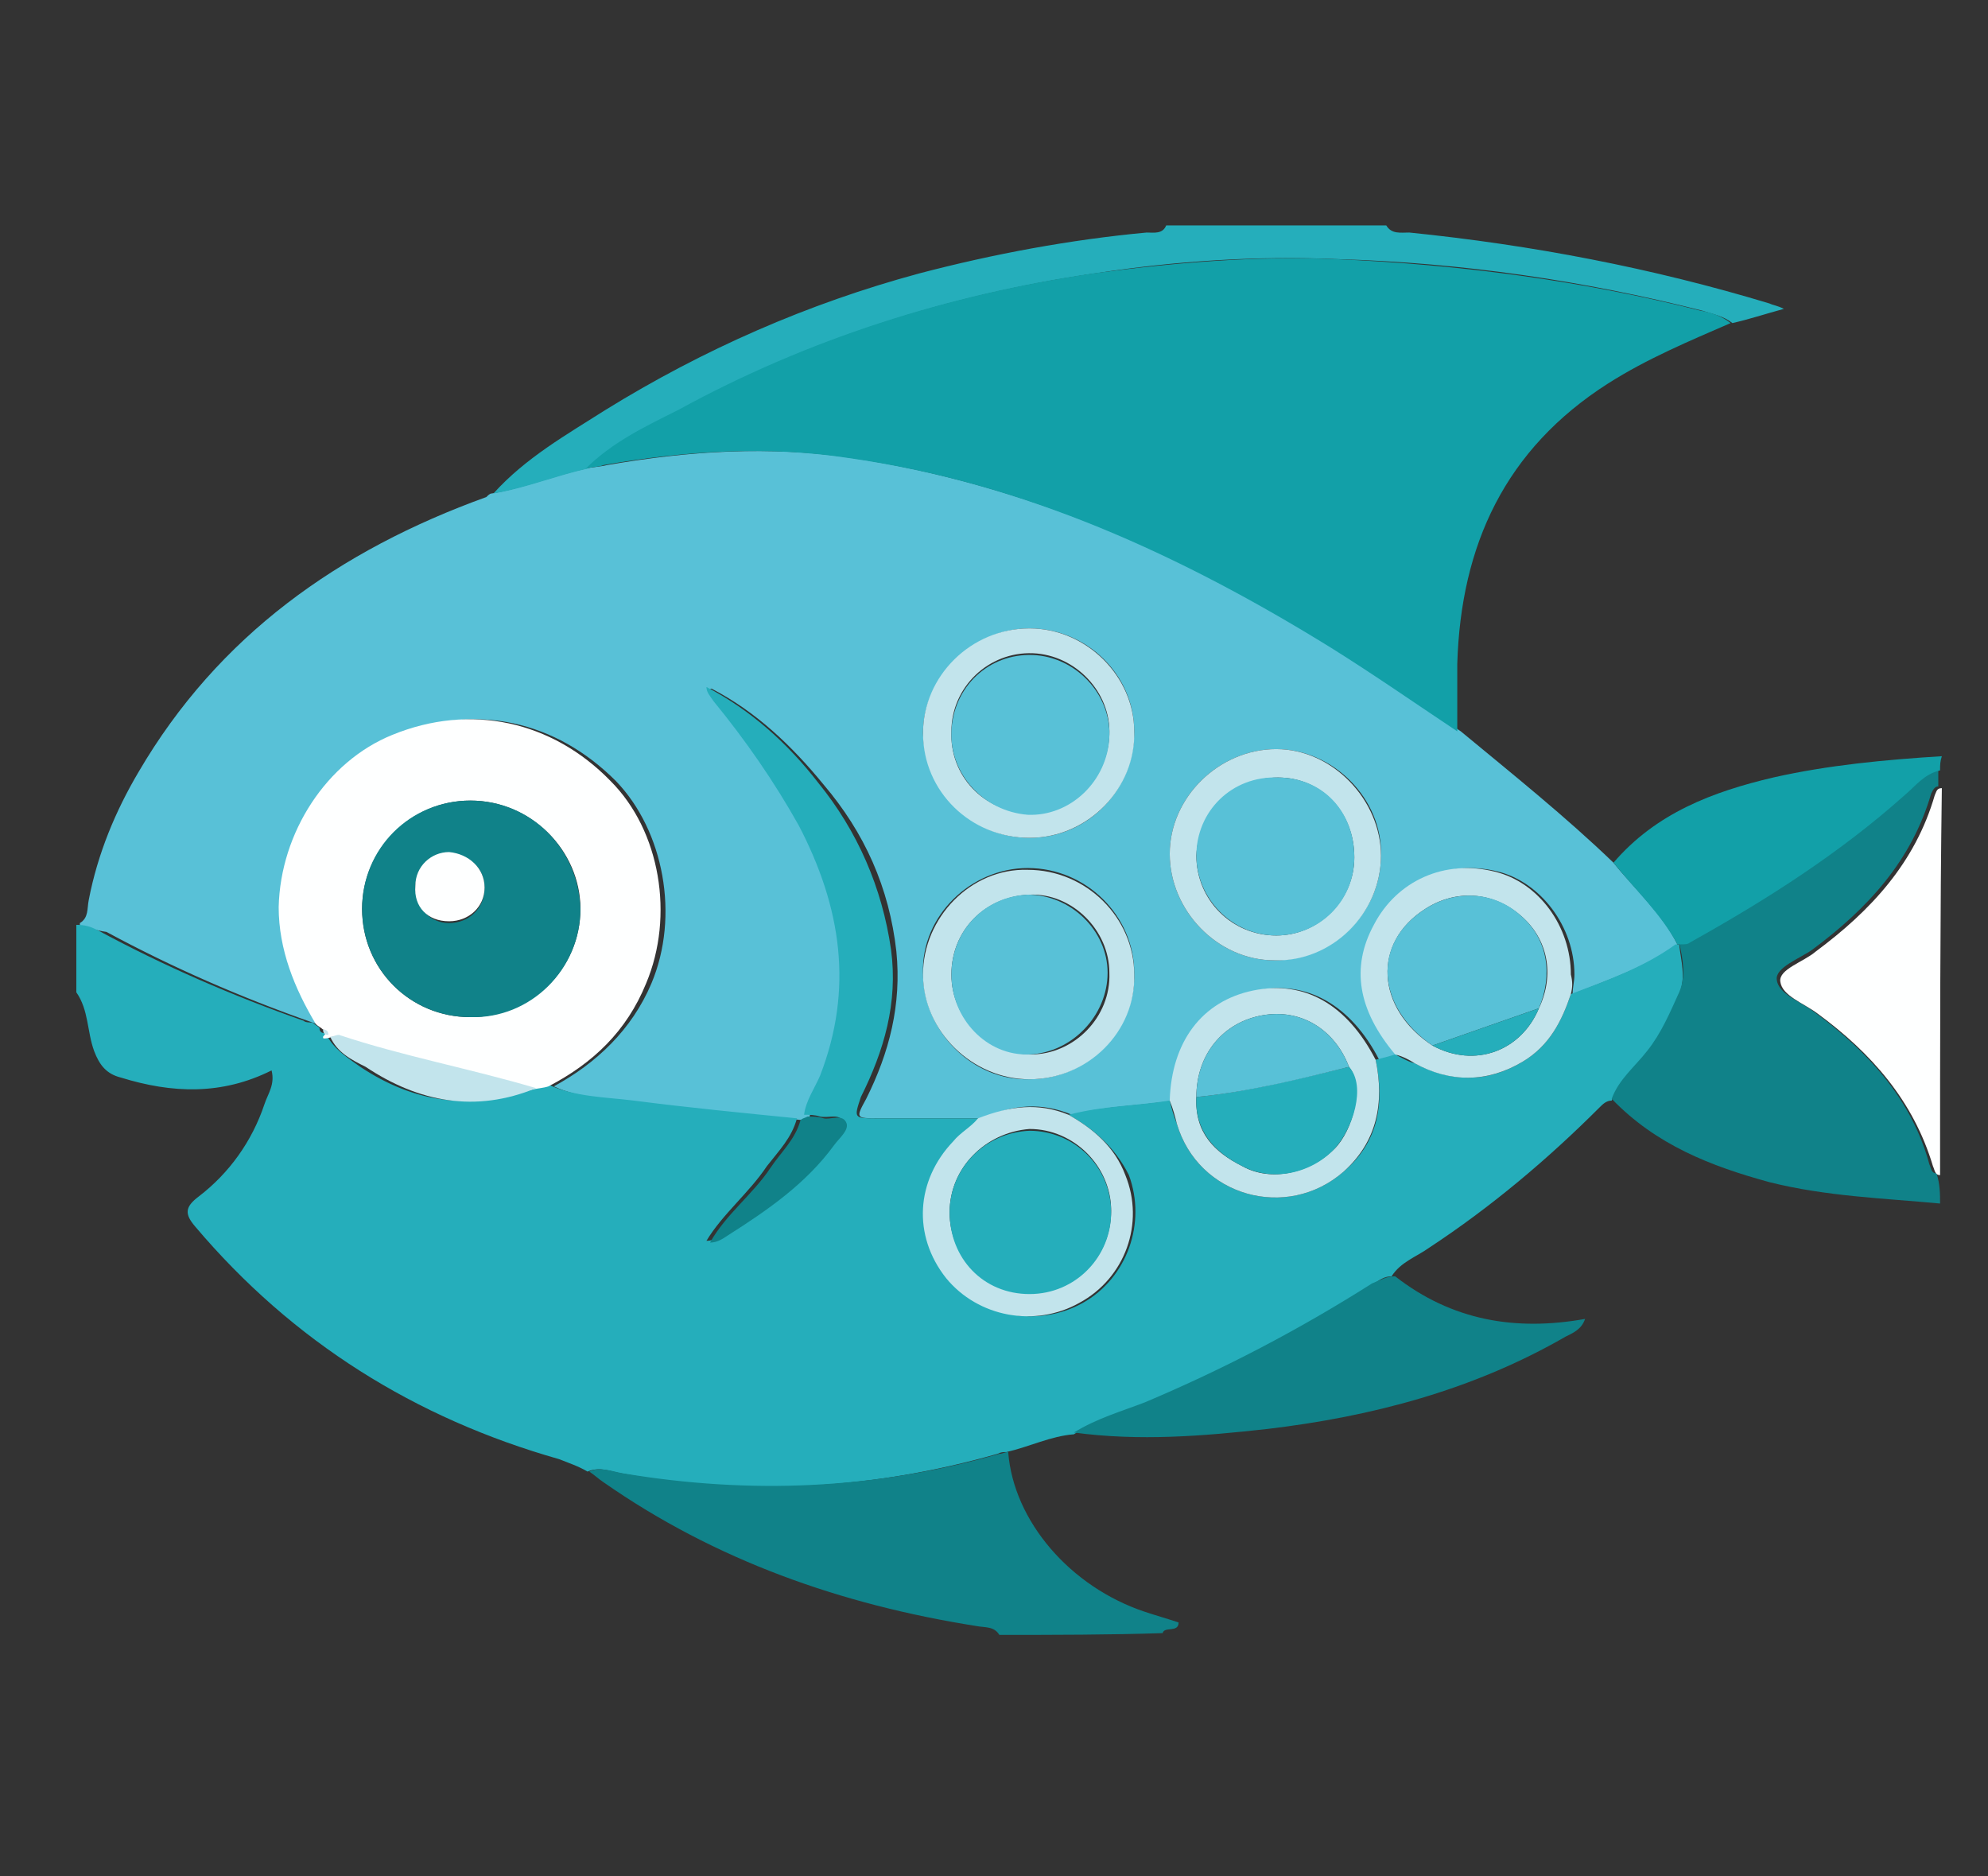 <?xml version="1.0" encoding="utf-8"?>
<!-- Generator: Adobe Illustrator 23.1.0, SVG Export Plug-In . SVG Version: 6.00 Build 0)  -->
<svg version="1.1" id="Laag_1" xmlns="http://www.w3.org/2000/svg" xmlns:xlink="http://www.w3.org/1999/xlink" x="0px" y="0px"
	 viewBox="0 0 112 105.7" style="enable-background:new 0 0 112 105.7;" xml:space="preserve">
<rect x="0" y="0" width="112" height="105.7" fill="#333333" stroke="none"/>
<style type="text/css">
	.st0{fill:#CEE8E8;}
	.st1{fill:#FDCE10;}
	.st2{fill:#D1D2D4;}
	.st3{fill:#FFFFFF;}
	.st4{fill:#E9EAEB;}
	.st5{fill:#D4A84C;}
	.st6{fill:#A6A8AC;}
	.st7{fill:#E52526;}
	.st8{fill:#58C1D7;}
	.st9{fill:#25AEBB;}
	.st10{fill:#108289;}
	.st11{fill:#12A0A8;}
	.st12{fill:#FEFFFF;}
	.st13{fill:#C2E4EC;}
	.st14{fill:#63A230;}
	.st15{fill:#98C450;}
</style>
<g>
	<path class="st0" d="M990.4,92.7c0.8,0.2,1.6,0.1,2.4,0.1c1.1,0,1.8,0.5,2,1.5c0.2,1-0.2,1.8-1.2,2.2c-1.5,0.5-0.9,1.8-0.9,2.8
		c0.1,2,0.2,2,2.2,1.6c5.8-1.1,10.9,0.7,15.5,4.3c3.1,2.5,5.5,5.5,7.1,9.1c2.2,4.7,3.1,9.5,2.5,14.7c-0.4,3.6-1.6,7-3.4,10.1
		c-0.5,0.8-1.1,1.5-1.7,2.1c-0.6,0.6-0.8,1.3-0.6,2.1c0.7,3,1,6,0.9,9c-0.2,3.8-0.9,7.6-2.4,11.1c-2,4.7-4.9,8.7-8.8,12
		c-1.5,1.3-3,2-5.1,1.9c-8.5-0.1-17,0-25.5,0c-0.9,0-1.7-0.2-2.6,0c-2.7,0.5-4.5-0.9-6.3-2.6c-3.5-3.2-6.2-6.9-8-11.3
		c-1.3-3.4-2.1-6.9-2.4-10.5c-0.2-3.4,0.2-6.6,0.9-9.8c0.7-3,2-5.9,3.7-8.6c1.2-2,2.6-3.9,4.2-5.5c3.4-3.4,7.3-6.2,11.9-7.6
		c1.2-0.4,1.8-0.9,1.8-2.4c-0.1-4.8-0.2-9.7,0-14.5c0.1-1.9-0.3-3.8,0.1-5.7c0.2-0.9,0-1.7-1-2.2c-0.9-0.4-1.4-1.3-1-2.4
		c0.3-1,1.1-1.4,2.1-1.4c0.7,0,1.4,0.1,2.1-0.1C982.8,92.7,986.6,92.7,990.4,92.7z M984.7,134.3c-6.6,0-13.2,0-19.8,0
		c-0.9,0-1.5,0.3-1.9,1c-3.6,5.4-5.1,11.4-4.5,17.9c0.6,6.9,3.5,12.7,8.5,17.6c1.7,1.7,3.5,2.9,6.1,2.5c1.1-0.2,2.2-0.1,3.3-0.1
		c6.5,0.1,13-0.1,19.4,0.2c2.8,0.1,4.8-0.8,6.7-2.7c6.6-6.6,9.3-14.6,8.1-23.8c-0.5-4.1-2.1-7.9-4.4-11.4c-0.5-0.7-1-1-1.9-1
		C997.8,134.3,991.3,134.3,984.7,134.3z M1013.7,127.1c0-4.2-0.8-7.6-2.4-10.7c-2.4-4.5-5.8-8-11-9.1c-2.4-0.5-4.8-0.3-7,1
		c-0.4,0.2-0.6,0.5-0.6,1c0,3.5,0,7,0,10.5c0,0.5,0.2,0.8,0.8,1c1.7,0.6,3.4,1.2,5,2c5.2,2.7,9.3,6.7,12.4,11.6c0.4,0.7,0.6,0.6,1,0
		C1013.2,132.1,1013.6,129.3,1013.7,127.1z"/>
	<path class="st1" d="M990.4,92.7c-3.8,0-7.6,0-11.4,0c0-3.3,0-6.6,0-9.9c0-1.1,0.4-2,1.3-2.6c0.5,0.4,0.9-0.4,1.3-0.2
		c1.6,0.7,3.2,0.3,4.8,0.2c0.4,0,0.6,0.1,0.9,0.3c0.6,0.4,0.9,1.7,2.1,1c0.1,0,0.4,0.3,0.5,0.5c0.2,0.3,0.2,0.6,0.5,0.7
		C990.3,86,990.4,89.4,990.4,92.7z M989.6,82.3c-0.5,0.6-0.3,1-0.1,1.5C989.8,83.4,989.8,82.9,989.6,82.3z"/>
	<path class="st0" d="M990.5,82.7c-0.4-0.1-0.4-0.5-0.5-0.7c-0.1-0.2-0.4-0.5-0.5-0.5c-1.2,0.7-1.5-0.6-2.1-1
		c-0.3-0.2-0.5-0.3-0.9-0.3c-1.6,0.2-3.2,0.5-4.8-0.2c-0.4-0.2-0.8,0.6-1.3,0.2c0.3-0.5,0.9-0.8,1.4-0.8c2.2,0,4.3-0.4,6.5,0.2
		C989.6,80.1,990.5,81.1,990.5,82.7z"/>
	<path class="st1" d="M984.7,134.3c6.6,0,13.1,0,19.7,0c0.9,0,1.5,0.3,1.9,1c2.3,3.5,3.8,7.3,4.4,11.4c1.2,9.2-1.5,17.2-8.1,23.8
		c-1.9,1.9-3.9,2.9-6.7,2.7c-6.5-0.2-12.9-0.1-19.4-0.2c-1.1,0-2.2,0-3.3,0.1c-2.6,0.4-4.4-0.8-6.1-2.5c-5-4.8-7.9-10.6-8.5-17.6
		c-0.6-6.5,0.9-12.4,4.5-17.9c0.5-0.7,1-1,1.9-1C971.5,134.3,978.1,134.3,984.7,134.3z"/>
	<path class="st0" d="M989.6,82.3c0.2,0.6,0.2,1.1-0.1,1.5C989.3,83.3,989.1,82.8,989.6,82.3z"/>
</g>
<g>
	<path class="st2" d="M1082,155.3c-0.7,1-1.6,1.8-2,3c-0.5,1.2-0.2,1.9,0.5,2.8c0.1,2.1,1.5,3.3,3.2,4.4c-0.8,0.3-1-0.5-1.5-0.2
		c1,1.7,1,1.7,2.9,1.1c3.5-1.2,7.1-2.5,10.6-3.7c2.2-0.8,4.3-1.7,6.6-2.4c1.6-0.5,3.2-1.2,4.8-1.6c1.7-0.4,2.8-2,4.6-2
		c0,0,0.1,0,0.1-0.1c1.4-0.9,3.1-0.8,4.5-1.8c0.1-0.1,0.3,0,0.4,0.1c0.5,0.4,1.1,0.6,1.7,0.2c0.6-0.4,0.9-0.9,0.9-1.9
		c0.1,0.6,0.1,1,0.3,1.2c0.4,0.5,0.9,1,1.6,1c0.4,0,0.9-0.1,1-0.6c0.1-0.2-0.1-0.5,0.3-0.5c0.2,0,0.3,0.2,0.3,0.4
		c0.1,0.4,0.5,0.7,0.6,0.3c0.4-1.3,0.8-0.4,1.2-0.1c0.3,0.2,0.6,0.4,1,0.1c-0.2-0.2-0.3-0.4-0.5-0.5c-0.8-0.7-0.7-1.2,0.2-1.7
		c0.6-0.4,1.3-0.5,2-0.7c4.6-1.6,9.2-3.2,13.8-4.8c0.8-0.3,1.4-0.2,1.8,0.5c0.2,1.1-0.2,2.1-0.5,3.1c-0.2,0-0.2-0.3-0.5-0.2
		c-1.7,0.6-3.4,1.3-5.2,1.9c-3.2,1-6.3,2.1-9.4,3.3c-0.9,0.3-1.9,0.5-2.2,1.7c-0.1,0.2-0.3,0.3-0.5,0.2c-1.1-0.4-2.2,0.6-3.4,0.1
		c-0.1,0-0.3,0-0.3,0c-0.9,0.8-2.2,0.7-3.2,1.2c-1.7,0.7-3.4,1.3-5.1,1.9c-2.1,0.8-4.2,1.4-6.2,2.1c-2.1,0.8-4.2,1.4-6.3,2.3
		c-4.6,1.8-9.3,3.3-14,4.8c-1,0.3-1.2,0.8-1.2,1.7c0,0.7,0,1.4-0.8,2.1c0.5-1.1,0.3-2.1,0.3-3.3c-0.3,0.7-0.5,1-0.7,1.6
		c-0.3-0.6-0.4-1.2-1-1.1c-0.2-0.5-0.2-1.1-0.2-1.7c0.3-0.2,0.1-0.4-0.1-0.5l0-0.1l0.1,0c0-0.2,0-0.5-0.3-0.6l0,0
		c0-0.2-0.1-0.3-0.2-0.3l0,0c0-0.2,0-0.4-0.3-0.5l0,0c0.9-0.7,0.8-1.3-0.1-1.9c-0.5-0.4-0.8,0.1-1.2,0c-0.4-0.4-0.6-0.9-1.1-1.2
		c-0.3-0.8-0.4-1.7-1.2-2.2c-0.5-1.1-1.3-2-1.7-3.2c-0.1,1.5-0.7,2.9-0.9,4.3c-0.8,0.3-1.8,0.3-2.3,1.2c-1.4,2.6-1.3,5.3-0.3,8
		c0.5,1.3,1.4,2,2.3,2.9c1.2,1.2,2.4,2.1,4.1,1.7c-0.3,1.2-1.5,0.6-2.2,1.1c-0.2,0-0.3,0-0.5,0c0-0.3-0.1-0.4-0.4-0.5
		c-3.5-1.8-5.5-4.9-6.3-8.7c-0.4-1.9-1.5-3.4-2.3-5.1c-1.9-3.8-1.6-7.4,1.5-10.5c0.5-0.5,0.9-1.1,1.4-1.7c1.4-2,1.3-3.9-0.1-5.9
		c-0.6-0.8-1-1.7-1.3-2.7c0.5-0.1,0.8,0.5,1.3,0.5c3-0.2,6.1,0.5,9-0.5c0.2,2.4,0.5,4.7,0.7,7.1c0.1,0.8,0,1.7-0.7,2.3
		c-0.6-0.5-1-1.7-2.1-0.5c-0.4,0.4-0.7,0.6,0.1,0.8c0.5,0.1,0.4,0.6,0.3,0.9c0,0.6,0.2,1,0.7,1.2c-0.3,0.8-0.3,1.5-0.2,2.5
		c0.4-1.2,0.7-2.3,1.6-3C1080.6,155,1081.2,155.4,1082,155.3z M1075.8,151c-0.7-0.1-1.3,0-1.5,0.8c-0.2,0.8,0.3,1.1,1,1.4
		c0.4,0.2,1,0.3,0.9,1c-0.2,0.6-0.7,0.5-1.2,0.3c-0.2-0.1-0.4-0.1-0.5,0.1c-0.1,0.3,0.1,0.4,0.4,0.5c0.8,0.4,1.5,0.3,2-0.5
		c0.5-0.8,0-1.4-0.7-1.8c-0.2-0.1-0.4-0.1-0.5-0.2c-0.2-0.2-0.5-0.3-0.4-0.6c0.1-0.4,0.4-0.4,0.8-0.4c0.3,0,0.7,0.4,0.7-0.1
		C1076.6,150.8,1076.1,151,1075.8,151z M1073.8,153.7c-0.2-0.4,0.3-1.4-0.4-1.4c-0.7,0-0.3,0.9-0.3,1.4c0,0.4-0.4,1.2,0.4,1.2
		C1074,154.9,1073.7,154.1,1073.8,153.7z"/>
	<path class="st2" d="M1063,154.1c1.1-1.8,2.6-3.3,3.9-5c0.5-0.6,0.2-1.4,0-2.1c-0.8-2.2-1.5-4.5-1.8-6.9c-0.1-0.9-0.1-1.7-0.1-2.6
		c0-0.4,0.2-0.8,0.7-0.8c0.4,0,0.4,0.4,0.5,0.7c0.2,1.2,0.3,2.3,0.5,3.5c0.3,1.7,1.2,3.1,2,4.6c1.7,3.3,0.8,5.6-1.3,7.9
		c-2.4,2.6-2.9,6.2-1.3,9.5c1,2.1,2.3,4,3.1,6.2c0.2,0.6,0.5,1.1,0.4,1.7c0,0.4-0.2,0.6-0.5,0.7c-0.3,0.1-0.5-0.1-0.6-0.4
		c-1.3-3.4-4.3-6-4.8-9.8c0-0.2-0.2-0.3-0.4-0.3c0-0.2,0-0.5,0-0.7c0.3-0.2,0.3-0.5,0-0.7C1063,157.7,1063,155.9,1063,154.1z"/>
	<path class="st3" d="M1063,159.6c0.3,0.2,0.3,0.5,0,0.7C1063,160.1,1063,159.8,1063,159.6z"/>
	<path class="st4" d="M1143,147.6c-0.4-0.7-1-0.8-1.8-0.5c-4.6,1.6-9.2,3.2-13.8,4.8c-0.7,0.2-1.4,0.3-2,0.7c-0.9,0.6-1,1.1-0.2,1.7
		c0.2,0.1,0.3,0.3,0.5,0.5c-0.4,0.3-0.7,0.1-1-0.1c-0.4-0.3-0.8-1.2-1.2,0.1c-0.1,0.4-0.5,0.1-0.6-0.3c0-0.2-0.1-0.4-0.3-0.4
		c-0.4,0-0.3,0.3-0.3,0.5c-0.1,0.5-0.6,0.6-1,0.6c-0.7,0-1.2-0.4-1.6-1c-0.2-0.2-0.2-0.6-0.3-1.2c0,1-0.3,1.5-0.9,1.9
		c-0.7,0.4-1.2,0.2-1.7-0.2c-0.1-0.1-0.3-0.2-0.4-0.1c-1.4,1-3.1,0.9-4.5,1.8c0,0-0.1,0.1-0.1,0.1c-1.8,0-3,1.6-4.6,2
		c-1.7,0.4-3.2,1.1-4.8,1.6c-2.2,0.7-4.4,1.6-6.6,2.4c-3.5,1.3-7.1,2.5-10.6,3.7c-1.9,0.6-1.9,0.6-2.9-1.1c0.5-0.2,0.7,0.5,1.5,0.2
		c-1.7-1.1-3.1-2.3-3.2-4.4c2.7-0.7,5.1-1.9,7.7-2.9c4.9-1.9,9.7-3.9,14.6-5.8c0.2-0.1,0.5-0.1,0.7-0.1c0,0,0.1,0.1,0.1,0.1
		c0,0-0.1-0.1-0.1-0.1c0.5-0.5,1.3-0.6,1.9-0.9c0.1,0.1,0.1,0.3,0.2,0.3c0.3,0,0.2-0.2,0.3-0.4c0.5-0.5,1.2-0.6,1.9-0.7
		c0.1,0.2,0.2,0.2,0.3,0c0,0,0.1,0,0.1,0c0.6,0.5,1.3,0.6,1.9-0.1c0.2-0.2,0.5-0.3,0.7-0.4c1.6-0.6,3.3-1.1,4.9-1.7
		c2.6-0.9,5.2-1.8,7.8-2.7c2-0.7,4-1.3,6-2c2.9-1,5.6-2.2,8.5-3c0.5-0.1,0.9-0.4,0.9-1C1141.7,141.6,1142.8,144.4,1143,147.6z"/>
	<path class="st5" d="M1143,147.6c-0.2-3.2-1.3-6-4-7.9c-0.5-0.6-1.4-0.6-2-0.9c2.3-1.2,4.8-2,7.2-3c6.5-2.6,12.9-5.2,19.4-7.7
		c2.2-0.9,4.4-0.1,5.8,1.9c-1,0.1-1.6,0.6-1.6,1.7c-0.3-0.1-0.5-0.1-0.8-0.3c-0.4-0.2-1.1-0.1-1.1-0.7c0.1-0.7,0.7-0.3,1.1-0.4
		c0.2,0,0.3,0,0.3-0.2c0-0.3-0.2-0.3-0.4-0.4c-0.8-0.2-1.6-0.2-2,0.5c-0.4,0.8,0.2,1.4,1,1.7c0.4,0.2,1.1,0.2,0.9,0.9
		c-0.2,0.5-0.8,0.4-1.3,0.2c-0.2-0.1-0.5-0.2-0.6,0.1c-0.2,0.3,0.1,0.5,0.4,0.6c0.6,0.3,1.2,0.3,1.7,0c0.9-0.4,0.6-1.3,0.7-2
		c0.7-0.1,0.7,0.4,0.8,0.9c0.1,1.3,0.4,1.4,1.5,1c-1-1.2-0.9-1.9,0.4-2.3c0.9,1.6,1.6,3.1,1.7,5c0.1,2.4-1.1,4.3-3.3,5.2
		c-4.9,1.9-9.7,3.9-14.6,5.9c-3.7,1.5-7.4,3-11.1,4.4c-0.3,0.1-0.6,0.2-0.9,0.2c-0.2-0.5,0.4-0.8,0.4-1.3
		C1142.7,149.7,1143.1,148.7,1143,147.6z M1164.3,132.4C1164.3,132.4,1164.3,132.4,1164.3,132.4c0-0.2,0-0.4,0-0.6
		c0-0.3,0.2-0.8-0.3-0.9c-0.6,0-0.4,0.5-0.4,0.8c0,0.4,0,0.9,0,1.3c0,0.3,0,0.6,0.4,0.6c0.5,0,0.4-0.4,0.4-0.7
		C1164.3,132.8,1164.3,132.6,1164.3,132.4z"/>
	<path class="st4" d="M1079.5,143.3c-3,1-6,0.2-9,0.5c-0.5,0-0.8-0.6-1.3-0.5c-1.3-2.1-1.7-4.5-1.9-6.9c-0.4-4,0.4-7.7,2.7-11.1
		c2-3,1.9-6.3,1.5-9.7c-0.3-2.8-1-5.5-0.8-8.4c0-0.8,0.1-1.4,1.1-1c0.2,0.1,0.4,0.1,0.6,0.1c2.3,0.1,2.7,0.7,2.7,3
		c0,1.3,0.7,2.6,1,3.9c0.5,2.1,1,4.3,1.2,6.4c0.1,1.9-0.4,3.8-0.8,5.6c-0.3,1.7-0.7,3.4-0.8,5.2c-0.2,2.2,0.7,4.1,1.7,6
		C1078.6,138.5,1079.1,140.9,1079.5,143.3z"/>
	<path class="st6" d="M1142.5,150.7c-0.1,0.5-0.6,0.7-0.4,1.3c0,0,0,0,0,0c-0.2,0-0.4,0-0.5,0.2c-3.3,1.6-6.8,2.8-10.3,4.2
		c-16.4,6.6-32.8,13.1-49.2,19.7c-0.6,0.2-1.1,0.3-1.7,0.4c0,0-0.1,0-0.1,0c0.4-0.3,0.7-0.6,1.1-0.9c0.7-0.5,0.8-1.2,1-1.9
		c0.2-0.8-0.3-1.7,0.2-2.5c0.7-0.1,0.8,0.5,1,1.1c0.2-0.5,0.4-0.9,0.7-1.6c0,1.3,0.1,2.2-0.3,3.3c0.8-0.7,0.8-1.4,0.8-2.1
		c0-0.9,0.3-1.4,1.2-1.7c4.7-1.5,9.4-3.1,14-4.8c2.1-0.8,4.2-1.5,6.3-2.3c2-0.8,4.2-1.4,6.2-2.1c1.7-0.6,3.5-1.2,5.1-1.9
		c1.1-0.5,2.3-0.4,3.2-1.2c0.1-0.1,0.3-0.1,0.3,0c1.1,0.5,2.2-0.6,3.4-0.1c0.2,0.1,0.4-0.1,0.5-0.2c0.3-1.1,1.3-1.3,2.2-1.7
		c3.1-1.1,6.2-2.3,9.4-3.3c1.8-0.6,3.5-1.3,5.2-1.9C1142.3,150.4,1142.3,150.7,1142.5,150.7z M1083.7,174.1c-0.1,0-0.1-0.1-0.2-0.1
		c0,0-0.1,0-0.1,0c0,0,0,0.1,0.1,0.1C1083.5,174.1,1083.6,174.1,1083.7,174.1z"/>
	<path class="st7" d="M1082.6,171c-0.4,0.8,0.1,1.7-0.2,2.5c-0.2,0.7-0.3,1.5-1,1.9c-0.4-0.1,0.1-0.8-0.5-0.8
		c-0.8,0.1-0.7,1-1.2,1.4c-0.2,0.2,0.4,0.1,0.6,0.3c0,0,0.1,0,0.1,0c-0.3,0.3-0.7,0.5-1,0.8c-1.8,0.4-3-0.5-4.1-1.7
		c-0.9-0.9-1.8-1.6-2.3-2.9c-1-2.7-1.1-5.4,0.3-8c0.5-0.9,1.5-0.9,2.3-1.2c0.4-0.1,0.8-0.2,1.1-0.1c1,0.1,1.8,0.6,2.6,1.2
		c0.5,0.2,0.7,0.8,1.1,1.2c0.4,0.6,0.9,1.3,1.3,1.9c0,0,0,0,0,0c0.1,0.2,0.2,0.3,0.3,0.5c0,0,0,0,0,0c0.1,0.1,0.1,0.2,0.2,0.3
		c0,0,0,0,0,0c0,0.2,0,0.5,0.3,0.6l-0.1,0c0,0,0,0.1,0,0.1c0,0.2,0.1,0.3,0.1,0.5C1082.4,169.9,1082.4,170.5,1082.6,171z
		 M1073.9,172.4c-0.3,0.8,0.1,1.6,0.6,1.6c1-0.1,1.4,0.5,1.7,1.1c0.5,0.9,1.2,0.8,2,0.5c-1.4,0.1-1.5-1.3-2.3-1.8
		C1075.3,173.3,1074,173.8,1073.9,172.4z M1076.7,167c0.7-1.3,0.6-1.5-0.5-1.5c-0.4,0-0.6-0.3-0.7-0.5c-0.1-0.3-0.2-0.6-0.5-0.4
		c-0.3,0.2-0.8,0.4-0.8,0.9c0,0.3,0.2,0.5,0.6,0.5C1075.5,166,1076.3,166.1,1076.7,167z M1078.9,171.9c-0.4,1.5-1.8,0.5-2.6,1.1
		C1078.2,173.8,1079.1,173.5,1078.9,171.9z M1079.4,169.9c0.2-1.8-0.4-2.7-1.8-2.8C1078.7,167.7,1079.1,168.7,1079.4,169.9z
		 M1078.7,164.9c-0.2,0.1-0.5,0.2-0.5,0.5c0.1,0.7,0.6,1.1,1.2,1.3c0.1,0.1,0.3-0.1,0.3-0.3C1079.5,165.9,1079.5,165.2,1078.7,164.9
		z M1081.6,169.6c-0.3-0.2,0.2-1-0.5-1.1c-0.4,0-0.5,0.3-0.5,0.7c0.1,0.5,0.2,1,0.7,1.1C1081.5,170.3,1081.7,169.9,1081.6,169.6z
		 M1074.9,170.2c0.1,0,0.2,0,0.3,0.1c0.2-0.9,0.5-1.7,0.7-2.6C1075.2,168.4,1074.8,169.2,1074.9,170.2z M1074.4,167.2
		c-1,0.6-0.8,1.6-0.8,2.5C1074.2,169,1073.9,168,1074.4,167.2z M1078.7,174.4c1.1,0.3,1.8-0.2,2.2-1.2
		C1080.3,173.8,1079.5,174.1,1078.7,174.4z M1077.1,171.4c-0.6-0.9,0.1-2-0.4-3C1077.2,169.3,1075.7,170.6,1077.1,171.4z"/>
	<path class="st2" d="M1136.9,138.7c0.7,0.4,1.5,0.3,2,0.9c-0.1,0.6-0.4,0.8-0.9,1c-2.9,0.7-5.7,2-8.5,3c-2,0.7-4,1.3-6,2
		c-2.6,0.9-5.2,1.8-7.8,2.7c-1.6,0.6-3.3,1.1-4.9,1.7c-0.3,0.1-0.6,0.2-0.7,0.4c-0.6,0.7-1.2,0.6-1.9,0.1c0.1-0.5,0.5-0.5,0.9-0.7
		c8.8-3.5,17.6-7.1,26.4-10.6C1136,139,1136.5,138.9,1136.9,138.7z"/>
	<path class="st4" d="M1077.6,109.8c0.4,1.9,0.5,2.1,1.9,2c-0.3-0.4-1-0.5-0.9-1.2c0.1-0.6,0-1.2,0.8-1.1c0-0.5-0.5-0.3-0.6-0.5
		c-0.2-0.2-0.2-0.4,0-0.5c0.3-0.2,1.6,0.6,1.5,0.9c-0.6,1.2,0.2,2.3,0.3,3.4c0.4,3,0.3,6-0.7,8.9c-0.6,1.7-1.1,3.5-1.2,5.3
		c-0.1,1.1,0.2,2.3,0.3,3.4c0.1,0.5,0.3,1.1-0.4,1.3c-0.7,0.1-0.8-0.5-0.9-1c-0.5-2.8-0.4-5.6,0.1-8.4c0.6-3.7,1-7.3,0-11
		c-0.1-0.2-0.1-0.4-0.1-0.6C1077.6,110.5,1077.6,110.1,1077.6,109.8z"/>
	<path class="st2" d="M1081.7,152.4c0.4-2.7,0.3-5.4-0.7-8c-0.2-0.6-1-1.6,0-2c0.8-0.4,1.2,0.8,1.5,1.4c1.3,2.8,1.4,5.7,0.8,8.7
		c0,0.2-0.1,0.4-0.1,0.6C1082.7,152.9,1082.4,152.3,1081.7,152.4z"/>
	<path class="st2" d="M1170.3,131.2c-1.3,0.4-1.4,1.1-0.4,2.3c-1.2,0.4-1.4,0.2-1.5-1c-0.1-0.5,0-1-0.8-0.9l0,0
		c0-1.1,0.6-1.6,1.6-1.7C1169.4,130.5,1170.3,130.5,1170.3,131.2z"/>
	<path class="st4" d="M1078.6,155c-0.5-0.2-0.8-0.6-0.7-1.2c0-0.3,0.1-0.8-0.3-0.9c-0.8-0.2-0.5-0.3-0.1-0.8c1.1-1.1,1.5,0,2.1,0.5
		c0,0.1,0,0.1,0,0.2c-1.1,0.2-1.2,0.4-0.7,1.7C1078.8,154.8,1078.8,154.9,1078.6,155z"/>
	<path class="st4" d="M1081.7,152.4c0.7-0.2,1,0.5,1.5,0.7c0,0.9-0.6,1.5-1.2,2.1c-0.8,0.1-1.4-0.3-2-0.8c0.2-0.1,0.3-0.3,0.5-0.4
		c1,0.6,1.7,0.5,1.9-0.3c0.1-0.6-0.5-0.7-0.6-1.2C1081.7,152.5,1081.7,152.5,1081.7,152.4z"/>
	<path class="st2" d="M1081.7,152.6c0.1,0.5,0.8,0.6,0.6,1.2c-0.2,0.8-0.8,0.9-1.9,0.3C1080.7,153.5,1081,152.8,1081.7,152.6z"/>
	<path class="st2" d="M1078.8,154.6c-0.5-1.3-0.4-1.6,0.7-1.7C1079.5,153.5,1079.3,154.1,1078.8,154.6z"/>
	<path class="st2" d="M1105.9,151.2c0,0.2,0,0.4-0.3,0.4c-0.1,0-0.1-0.2-0.2-0.3C1105.6,151.2,1105.7,151.2,1105.9,151.2z"/>
	<path class="st5" d="M1141.6,152.2c0.1-0.2,0.3-0.2,0.5-0.2C1142,152.2,1141.8,152.2,1141.6,152.2z"/>
	<path class="st2" d="M1108.1,150.5c-0.1,0.2-0.2,0.2-0.3,0C1107.9,150.5,1108,150.5,1108.1,150.5z"/>
	<path class="st4" d="M1075.8,151c0.2,0.1,0.8-0.2,0.8,0.4c0,0.6-0.5,0.1-0.7,0.1c-0.3,0-0.7,0-0.8,0.4c-0.1,0.3,0.2,0.5,0.4,0.6
		c0.2,0.1,0.4,0.1,0.5,0.2c0.7,0.4,1.1,1,0.7,1.8c-0.4,0.8-1.2,0.9-2,0.5c-0.2-0.1-0.5-0.2-0.4-0.5c0.1-0.2,0.3-0.2,0.5-0.1
		c0.5,0.2,1,0.3,1.2-0.3c0.2-0.6-0.5-0.8-0.9-1c-0.6-0.3-1.2-0.6-1-1.4C1074.5,151,1075.1,150.9,1075.8,151z"/>
	<path class="st3" d="M1076.7,163.3c-0.4-0.1-0.8,0-1.1,0.1c0.2-1.4,0.7-2.8,0.9-4.3c0.5,1.1,1.2,2.1,1.7,3.2
		C1077.5,162.4,1076.8,162.5,1076.7,163.3z"/>
	<path class="st4" d="M1076.7,163.3c0.2-0.8,0.9-0.9,1.5-1.1c0.8,0.5,0.9,1.4,1.2,2.2C1078.5,163.8,1077.7,163.3,1076.7,163.3z"/>
	<path class="st4" d="M1081.6,167.5c-0.4-0.6-0.9-1.3-1.3-1.9c0.4,0.1,0.7-0.3,1.2,0C1082.4,166.3,1082.5,166.8,1081.6,167.5z"/>
	<path class="st4" d="M1073.8,153.7c-0.1,0.4,0.2,1.2-0.3,1.2c-0.8,0-0.4-0.8-0.4-1.2c0-0.5-0.4-1.4,0.3-1.4
		C1074.2,152.3,1073.6,153.2,1073.8,153.7z"/>
	<path class="st4" d="M1081.9,168c-0.1-0.2-0.2-0.3-0.3-0.5C1081.9,167.6,1081.9,167.8,1081.9,168z"/>
	<path class="st4" d="M1082.4,168.8c-0.3-0.1-0.3-0.4-0.3-0.6C1082.4,168.3,1082.4,168.6,1082.4,168.8z"/>
	<path class="st4" d="M1082.4,169.4c0-0.2-0.1-0.3-0.1-0.5C1082.6,169,1082.8,169.1,1082.4,169.4z"/>
	<path class="st4" d="M1082.1,168.3c-0.1-0.1-0.1-0.2-0.2-0.3C1082.1,168,1082.1,168.1,1082.1,168.3z"/>
	<path class="st2" d="M1103.5,152.1c0,0,0.1,0.1,0.1,0.1C1103.5,152.2,1103.5,152.2,1103.5,152.1
		C1103.5,152.2,1103.5,152.1,1103.5,152.1z"/>
	<path class="st2" d="M1167.6,131.6c0,0.7,0.2,1.6-0.7,2c-0.6,0.3-1.2,0.3-1.7,0c-0.2-0.1-0.5-0.3-0.4-0.6c0.1-0.3,0.4-0.2,0.6-0.1
		c0.5,0.2,1.1,0.4,1.3-0.2c0.2-0.6-0.5-0.7-0.9-0.9c-0.8-0.4-1.4-0.9-1-1.7c0.4-0.8,1.2-0.7,2-0.5c0.2,0,0.4,0.1,0.4,0.4
		c0,0.2-0.2,0.2-0.3,0.2c-0.4,0.1-1.1-0.3-1.1,0.4c0,0.6,0.7,0.5,1.1,0.7C1167.1,131.4,1167.4,131.5,1167.6,131.6
		C1167.7,131.6,1167.6,131.6,1167.6,131.6z"/>
	<path class="st2" d="M1164.3,132.4c0,0.2,0,0.4,0,0.6c0,0.3,0.1,0.7-0.4,0.7c-0.4,0-0.4-0.4-0.4-0.6c0-0.4,0-0.9,0-1.3
		c0-0.3-0.2-0.8,0.4-0.8c0.5,0,0.3,0.6,0.3,0.9C1164.3,132,1164.3,132.2,1164.3,132.4C1164.3,132.4,1164.3,132.4,1164.3,132.4z"/>
	<path class="st5" d="M1080.3,176.4c-0.2-0.2-0.8-0.1-0.6-0.3c0.5-0.4,0.4-1.3,1.2-1.4c0.6,0,0.1,0.7,0.5,0.8
		C1081.1,175.8,1080.7,176.1,1080.3,176.4z"/>
	<path class="st2" d="M1083.7,174.1c-0.1,0-0.2,0.1-0.2,0.1c0,0,0-0.1-0.1-0.1c0,0,0.1,0,0.1,0C1083.6,174,1083.6,174,1083.7,174.1z
		"/>
	<path class="st5" d="M1073.9,172.4c0.1,1.4,1.4,0.8,2.1,1.3c0.8,0.6,0.9,2,2.3,1.8c-0.8,0.3-1.5,0.4-2-0.5
		c-0.3-0.6-0.7-1.2-1.7-1.1C1074,174,1073.6,173.2,1073.9,172.4z"/>
	<path class="st5" d="M1076.7,167c-0.4-0.9-1.2-1-1.9-1c-0.4,0-0.6-0.2-0.6-0.5c0-0.5,0.5-0.7,0.8-0.9c0.3-0.2,0.4,0.1,0.5,0.4
		c0.1,0.3,0.2,0.5,0.7,0.5C1077.3,165.5,1077.4,165.7,1076.7,167z"/>
	<path class="st5" d="M1078.9,171.9c0.2,1.6-0.8,1.9-2.6,1.1C1077.1,172.4,1078.5,173.4,1078.9,171.9z"/>
	<path class="st5" d="M1079.4,169.9c-0.2-1.2-0.6-2.2-1.8-2.8C1079,167.2,1079.6,168.1,1079.4,169.9z"/>
	<path class="st5" d="M1078.7,164.9c0.8,0.3,0.8,1,0.9,1.6c0.1,0.2-0.1,0.3-0.3,0.3c-0.6-0.3-1.1-0.7-1.2-1.3
		C1078.2,165.1,1078.5,165,1078.7,164.9z"/>
	<path class="st5" d="M1081.6,169.6c0.1,0.4,0,0.7-0.2,0.7c-0.6-0.1-0.7-0.6-0.7-1.1c-0.1-0.3,0.1-0.7,0.5-0.7
		C1081.8,168.6,1081.2,169.4,1081.6,169.6z"/>
	<path class="st5" d="M1074.9,170.2c-0.1-1,0.3-1.8,1-2.5c-0.2,0.9-0.5,1.7-0.7,2.6C1075.1,170.2,1075,170.2,1074.9,170.2z"/>
	<path class="st5" d="M1074.4,167.2c-0.5,0.8-0.2,1.8-0.8,2.5C1073.6,168.8,1073.4,167.8,1074.4,167.2z"/>
	<path class="st5" d="M1078.7,174.4c0.8-0.4,1.5-0.7,2.2-1.2C1080.5,174.2,1079.9,174.8,1078.7,174.4z"/>
	<path class="st5" d="M1077.1,171.4c-1.4-0.8,0.1-2-0.4-3C1077.2,169.3,1076.5,170.5,1077.1,171.4z"/>
</g>
<g>
	<path class="st8" d="M4.5,52.2c0-0.1,0-0.2,0-0.2c0.5-0.3,0.4-0.8,0.5-1.3c0.5-2.6,1.5-5,2.8-7.2C12.3,35.8,19.1,31,27.4,28
		c0.1-0.1,0.2-0.2,0.3-0.2c0,0,0,0,0,0c1.8-0.3,3.5-1,5.3-1.4c0.4-0.1,0.8-0.1,1.2-0.2c4.6-0.8,9.2-1.1,13.8-0.4
		c9.9,1.5,18.8,5.5,27.2,10.7c2.4,1.5,4.7,3.1,7.1,4.7c2.9,2.4,5.9,4.8,8.6,7.4c1.2,1.5,2.7,2.8,3.6,4.6c-1.8,1.3-3.9,2-5.9,2.8
		c0-0.4,0.1-0.7,0.1-1.1c0-2.7-1.9-5.2-4.3-5.8c-2.8-0.7-5.5,0.5-6.8,3c-1.3,2.4-0.9,4.8,1.2,7.3c-0.4,0.1-0.8,0.2-1.1,0.3
		c-1.6-3.1-4.1-4.5-6.9-3.9c-2.9,0.7-4.6,2.9-4.7,6.2c-1.9,0.3-3.8,0.3-5.7,0.8c-1.7-0.7-3.3-0.6-5,0.2c-2,0-3.9,0-5.9,0
		c-1.3,0-1.3,0-0.7-1.1c1.3-2.6,2-5.3,1.7-8.3c-0.4-3.6-1.8-6.7-4.1-9.4c-1.8-2.2-3.8-4.1-6.3-5.4c0,0-0.1,0-0.1,0l0.1,0.1
		c0,0.3,0.3,0.6,0.4,0.8c1.7,2.3,3.4,4.5,4.8,7c2.4,4.5,3.1,9.2,1.2,14.1c-0.3,0.7-0.8,1.4-0.9,2.2c-0.1,0-0.3,0.1-0.4,0.1
		c-3.1-0.3-6.2-0.6-9.2-1c-1.6-0.2-3.3-0.2-4.8-0.9c2.4-1.3,4.4-3.2,5.5-5.8c1.6-3.8,0.7-8.6-2-11.4c-3.4-3.4-7.9-4.4-12.3-2.6
		c-3.7,1.5-6.4,5.6-6.4,9.7c0,2.5,0.8,4.6,2.1,6.6c-0.2,0-0.3,0-0.5-0.1c-4-1.4-7.9-3.1-11.6-5.1C5.3,52.4,4.9,52.2,4.5,52.2z
		 M71.8,54.1c3.2,0,6-2.6,6-5.9c0.1-3.2-2.7-6-5.9-6c-3.2,0-6,2.7-6,5.9C65.9,51.3,68.6,54.1,71.8,54.1z M58,47.2
		c3.3,0,5.9-2.7,5.9-6c0-3.2-2.7-5.8-5.9-5.8c-3.2,0-6,2.8-6,5.9C52.1,44.6,54.8,47.2,58,47.2z M58,60.8c3.2,0,6-2.7,5.9-6
		c0-3.2-2.7-5.9-6-5.9c-3.2,0-6,2.7-5.9,5.9C52,58.1,54.8,60.9,58,60.8z"/>
	<path class="st9" d="M60.2,62.8c1.9-0.5,3.8-0.5,5.7-0.8c0.1,0.4,0.2,0.8,0.4,1.3c1.2,4.1,6.2,5.5,9.4,2.7c2-1.7,2.3-3.9,1.8-6.3
		c0.4-0.1,0.8-0.2,1.1-0.3c0.4,0.2,0.7,0.4,1.1,0.5c2.1,1.1,4.1,1.1,6.1-0.1c1.5-0.9,2.2-2.3,2.7-3.8c2.1-0.8,4.1-1.5,5.9-2.8
		c0.1,0,0.1,0,0.2,0c0.1,0.9,0.4,1.9,0,2.8c-0.5,1.2-1,2.3-1.8,3.3c-0.7,0.9-1.6,1.6-2,2.7c-0.3,0-0.5,0.2-0.7,0.4
		c-2.9,2.9-6.1,5.6-9.6,7.9c-0.7,0.5-1.6,0.8-2.1,1.6c-0.4,0-0.7,0.2-1.1,0.5c-4.1,2.5-8.4,4.8-12.8,6.7c-1.4,0.6-2.8,0.9-4,1.7
		c-1.3,0.1-2.5,0.7-3.8,1c-0.2,0-0.3,0-0.5,0.1c-7,2-14.1,2.4-21.2,1.1c-0.6-0.1-1.2-0.4-1.9-0.1c-0.5-0.3-1.1-0.5-1.6-0.7
		c-8.1-2.3-15-6.6-20.5-13.1c-0.6-0.7-0.6-1.1,0.2-1.7c1.7-1.3,3-3.1,3.7-5.2c0.2-0.6,0.6-1.1,0.4-1.9c-2.8,1.4-5.6,1.3-8.5,0.4
		c-0.8-0.2-1.2-0.7-1.5-1.5c-0.4-1.1-0.3-2.3-1-3.3c0-1.3,0-2.6,0-3.8c0.5,0,0.8,0.1,1.2,0.3c3.7,2,7.6,3.7,11.6,5.1
		c0.1,0.1,0.3,0.1,0.5,0.1c0.1,0.1,0.3,0.2,0.4,0.3c0,0.2,0.1,0.3,0.3,0.3c0,0.1,0.1,0.1,0.1,0.1c0.4,0.8,1.2,1.3,1.9,1.8
		c3,2,6.2,2.5,9.6,1.2c0.3-0.1,0.6-0.1,1-0.2c1.5,0.7,3.2,0.7,4.8,0.9c3.1,0.4,6.2,0.7,9.2,1c-0.3,1.1-1,1.8-1.7,2.7
		c-1,1.5-2.5,2.7-3.4,4.2c0,0,0,0,0,0l0,0c0.4,0,0.7-0.2,1-0.4c2.2-1.4,4.4-3,6-5.1c0.3-0.4,0.8-0.8,0.7-1.2
		c-0.2-0.5-0.8-0.2-1.3-0.3c-0.3-0.1-0.6-0.1-0.9-0.1c0.1-0.8,0.6-1.5,0.9-2.2c1.9-4.9,1.2-9.5-1.2-14.1c-1.4-2.5-3-4.8-4.8-7
		c-0.2-0.3-0.4-0.5-0.4-0.8l0,0c2.5,1.3,4.6,3.2,6.3,5.4c2.2,2.7,3.6,5.9,4.1,9.4c0.4,3-0.4,5.7-1.7,8.3C48.1,63,48.1,63,49.4,63
		c2,0,3.9,0,5.9,0c-0.5,0.4-1,0.8-1.4,1.3c-2.1,2.2-2.3,5.3-0.4,7.7c1.7,2.2,5,2.8,7.5,1.4c2.5-1.4,3.6-4.5,2.6-7.2
		C62.8,64.6,61.6,63.6,60.2,62.8z"/>
	<path class="st10" d="M109.3,67.8c-3.2-0.3-6.4-0.4-9.6-1.2c-3.3-0.9-6.4-2.1-8.9-4.7c0.4-1.1,1.3-1.8,2-2.7c0.8-1,1.3-2.2,1.8-3.3
		c0.4-0.9,0.2-1.9,0-2.8c0.2,0,0.3-0.1,0.5-0.1c4.3-2.3,8.5-5,12.1-8.3c0.6-0.6,1.2-1.2,2-1.4c0,0.3,0,0.6,0,1
		c-0.2,0-0.3,0.2-0.4,0.4c-1.1,3.8-3.6,6.5-6.7,8.8c-0.7,0.5-2.1,1-2,1.7c0.1,0.8,1.3,1.2,2.1,1.8c3,2.2,5.5,4.9,6.5,8.6
		c0.1,0.2,0.1,0.5,0.4,0.5C109.3,66.7,109.3,67.3,109.3,67.8z"/>
	<path class="st10" d="M56.3,92.1c-0.3-0.5-0.8-0.4-1.3-0.5c-7.6-1.2-14.7-3.7-21-8.1c-0.3-0.2-0.5-0.4-0.8-0.6
		c0.6-0.3,1.3,0,1.9,0.1c7.2,1.2,14.2,0.9,21.2-1.1c0.2,0,0.3-0.1,0.5-0.1c0.3,3.9,3.5,7.6,7.7,9c0.6,0.2,1.3,0.4,1.9,0.6
		c0,0.6-0.8,0.2-0.9,0.6C62.5,92.1,59.4,92.1,56.3,92.1z"/>
	<path class="st9" d="M78.1,12.7c0.3,0.5,0.8,0.4,1.3,0.4c6.9,0.7,13.7,2,20.3,4c0.2,0.1,0.4,0.1,0.8,0.3c-1.1,0.3-2,0.6-2.9,0.8
		c-0.5-0.4-1.1-0.5-1.7-0.7c-6.7-1.7-13.6-2.7-20.5-2.9c-4.6-0.2-9.2,0.1-13.7,0.8c-8.2,1.2-16.1,3.7-23.4,7.7
		c-1.8,1-3.7,1.9-5.2,3.3c-1.8,0.4-3.5,1.1-5.3,1.4c1.8-2,4.1-3.3,6.3-4.7c5.5-3.4,11.4-6,17.7-7.7c4.2-1.1,8.5-1.9,12.8-2.3
		c0.4,0,0.9,0.1,1.1-0.4C69.8,12.7,74,12.7,78.1,12.7z"/>
	<path class="st11" d="M109.3,43.4c-0.9,0.2-1.4,0.9-2,1.4c-3.7,3.3-7.8,5.9-12.1,8.3c-0.1,0.1-0.3,0.1-0.5,0.1c-0.1,0-0.1,0-0.2,0
		c-0.9-1.7-2.4-3.1-3.6-4.6c2.4-2.8,5.6-4,9-4.8c3.1-0.7,6.3-1,9.5-1.2C109.3,42.9,109.3,43.1,109.3,43.4z"/>
	<path class="st12" d="M109.3,66.2c-0.3,0-0.3-0.3-0.4-0.5c-1.1-3.7-3.5-6.4-6.5-8.6c-0.8-0.6-2-1-2.1-1.8c-0.1-0.7,1.3-1.1,2-1.7
		c3.1-2.3,5.6-5,6.7-8.8c0.1-0.2,0.1-0.4,0.4-0.4C109.3,51.6,109.3,58.9,109.3,66.2z"/>
	<path class="st11" d="M33,26.4c1.5-1.5,3.4-2.4,5.2-3.3c7.3-4,15.2-6.5,23.4-7.7c4.5-0.6,9.1-1,13.7-0.8c6.9,0.3,13.8,1.2,20.5,2.9
		c0.6,0.1,1.2,0.3,1.7,0.7c-2.3,1-4.7,2-6.9,3.4c-5.8,3.7-8.3,9.1-8.5,15.8c0,1.3,0,2.6,0,3.8c-2.4-1.6-4.7-3.2-7.1-4.7
		c-8.4-5.2-17.3-9.3-27.2-10.7c-4.6-0.7-9.2-0.4-13.8,0.4C33.8,26.3,33.4,26.3,33,26.4z"/>
	<path class="st12" d="M18.2,58c-0.1-0.1-0.3-0.2-0.4-0.3c-1.2-2-2.1-4.2-2.1-6.6c0.1-4.2,2.7-8.2,6.4-9.7c4.4-1.8,9-0.8,12.3,2.6
		c2.8,2.8,3.6,7.6,2,11.4c-1.1,2.7-3,4.5-5.5,5.8c-0.3,0.1-0.6,0.1-1,0.2c-3.7-1.1-7.4-1.8-11.1-3c-0.1,0-0.3,0.1-0.5,0.1
		c-0.1,0-0.1,0-0.1-0.1C18.5,58.1,18.3,58,18.2,58z M20.4,51.2c0,3.4,2.7,6.1,6.1,6.1c3.4,0,6.2-2.7,6.2-6.1c0-3.3-2.8-6.1-6.2-6.1
		C23.1,45.1,20.4,47.9,20.4,51.2z"/>
	<path class="st13" d="M71.8,54.1c-3.2,0-5.9-2.8-5.9-6c0-3.2,2.8-5.9,6-5.9c3.2,0,5.9,2.9,5.9,6C77.8,51.5,75,54.2,71.8,54.1z
		 M72,43.8c-2.5,0-4.5,1.9-4.6,4.4c0,2.5,2,4.5,4.5,4.5c2.4,0,4.4-2,4.4-4.4C76.3,45.7,74.4,43.8,72,43.8z"/>
	<path class="st13" d="M58,47.2c-3.3,0-6-2.6-6-5.9c0-3.2,2.7-5.9,6-5.9c3.2,0,5.9,2.7,5.9,5.8C64,44.4,61.3,47.2,58,47.2z
		 M53.6,41.2c-0.1,2.5,1.8,4.5,4.3,4.6c2.4,0.1,4.5-1.9,4.6-4.4c0.1-2.4-1.9-4.5-4.3-4.6C55.7,36.7,53.6,38.7,53.6,41.2z"/>
	<path class="st13" d="M58,60.8c-3.2,0-6-2.7-6-5.9c0-3.2,2.7-6,5.9-5.9c3.3,0,6,2.7,6,5.9C64,58.1,61.3,60.8,58,60.8z M53.6,54.9
		c0,2.5,2.1,4.5,4.5,4.5c2.4,0,4.5-2.1,4.4-4.6c0-2.4-2.1-4.5-4.5-4.4C55.5,50.5,53.6,52.4,53.6,54.9z"/>
	<path class="st13" d="M60.2,62.8c1.4,0.8,2.6,1.8,3.2,3.4c1.1,2.7,0,5.8-2.6,7.2c-2.5,1.4-5.7,0.8-7.5-1.4
		c-1.9-2.4-1.7-5.5,0.4-7.7c0.4-0.5,1-0.8,1.4-1.3C56.9,62.3,58.5,62.1,60.2,62.8z M53.5,68.3c0,2.5,2,4.5,4.5,4.5
		c2.6,0,4.6-2,4.6-4.6c0-2.5-2.1-4.6-4.6-4.6C55.5,63.8,53.5,65.8,53.5,68.3z"/>
	<path class="st13" d="M77.5,59.7c0.5,2.4,0.1,4.6-1.8,6.3c-3.2,2.8-8.2,1.4-9.4-2.7c-0.1-0.4-0.2-0.8-0.4-1.3
		c0.1-3.3,1.8-5.6,4.7-6.2C73.5,55.2,75.9,56.6,77.5,59.7z M76,60.1c-0.8-2.1-2.7-3.3-4.9-2.9c-2.2,0.4-3.7,2.2-3.7,4.6
		c-0.1,2,1,3.1,2.6,3.9c1.6,0.9,3.8,0.4,5.2-1C76.2,63.7,76.9,61.2,76,60.1z"/>
	<path class="st13" d="M88.5,56c-0.5,1.5-1.2,2.9-2.7,3.8c-2,1.2-4.1,1.2-6.1,0.1c-0.3-0.2-0.7-0.4-1.1-0.5
		c-2.1-2.5-2.5-4.9-1.2-7.3c1.3-2.5,4-3.7,6.8-3c2.5,0.6,4.3,3.1,4.3,5.8C88.6,55.3,88.6,55.6,88.5,56z M86.7,56.8
		c0.9-1.9,0.5-3.9-1-5.2c-1.6-1.4-3.7-1.5-5.4-0.4c-3,1.9-2.8,5.6,0.4,7.7C83.1,60.2,85.7,59.2,86.7,56.8z"/>
	<path class="st10" d="M45.5,62.9c0.3,0,0.6,0,0.9,0.1c0.4,0.1,1.1-0.3,1.3,0.3c0.1,0.4-0.4,0.8-0.7,1.2c-1.6,2.2-3.8,3.7-6,5.1
		c-0.3,0.2-0.6,0.4-1,0.4l0,0c0.9-1.6,2.4-2.7,3.4-4.2c0.6-0.9,1.4-1.6,1.7-2.7C45.2,63,45.3,63,45.5,62.9z"/>
	<path class="st9" d="M27.4,28c0.1-0.1,0.2-0.2,0.3-0.2C27.6,27.8,27.5,27.9,27.4,28z"/>
	<polygon class="st9" points="40,38.8 39.9,38.7 40,38.8 	"/>
	<path class="st10" d="M78.6,71.9c3.2,2.5,6.8,3.1,10.7,2.4c-0.2,0.6-0.7,0.8-1.1,1c-5.2,3-10.9,4.5-16.8,5.2
		c-3.6,0.4-7.2,0.7-10.9,0.2c1.3-0.8,2.7-1.2,4-1.7c4.5-1.9,8.7-4.1,12.8-6.7C77.8,72.1,78.1,71.9,78.6,71.9z"/>
	<path class="st13" d="M18.6,58.4c0.2,0,0.3-0.1,0.5-0.1c3.6,1.2,7.4,1.9,11.1,3c-3.4,1.4-6.6,0.8-9.6-1.2
		C19.8,59.7,19,59.3,18.6,58.4z"/>
	<path class="st13" d="M18.2,58c0.2,0,0.3,0.1,0.3,0.3C18.3,58.3,18.2,58.2,18.2,58z"/>
	<polygon class="st10" points="40,70 39.9,70 40,70 	"/>
	<path class="st10" d="M20.4,51.2c0-3.4,2.7-6.1,6.1-6.1c3.4,0,6.1,2.7,6.2,6.1c0,3.4-2.8,6.2-6.2,6.1
		C23.1,57.3,20.4,54.6,20.4,51.2z M27.3,50c0-1.1-0.9-1.9-2-1.9c-1.1,0-1.9,0.8-1.9,1.9c0,1.1,0.8,2,1.9,2
		C26.4,52,27.3,51.2,27.3,50z"/>
	<path class="st8" d="M72,43.8c2.5,0,4.3,1.9,4.3,4.5c0,2.5-2,4.4-4.4,4.4c-2.5,0-4.5-2.1-4.5-4.5C67.4,45.7,69.4,43.7,72,43.8z"/>
	<path class="st8" d="M53.6,41.2c0.1-2.5,2.1-4.4,4.6-4.3c2.4,0.1,4.4,2.2,4.3,4.6c-0.1,2.5-2.2,4.5-4.6,4.4
		C55.4,45.7,53.5,43.6,53.6,41.2z"/>
	<path class="st8" d="M53.6,54.9c0-2.5,1.9-4.4,4.3-4.5c2.4,0,4.5,2,4.5,4.4c0,2.4-2,4.5-4.4,4.6C55.6,59.5,53.6,57.4,53.6,54.9z"/>
	<path class="st9" d="M53.5,68.3c0-2.5,2-4.5,4.5-4.6c2.5,0,4.6,2,4.6,4.6c0,2.5-2,4.6-4.6,4.6C55.4,72.9,53.5,70.9,53.5,68.3z"/>
	<path class="st9" d="M76,60.1c1,1.1,0.2,3.5-0.8,4.6c-1.3,1.4-3.5,1.9-5.2,1c-1.6-0.8-2.7-2-2.6-3.9C70.3,61.5,73.1,60.8,76,60.1z"
		/>
	<path class="st8" d="M76,60.1c-2.8,0.7-5.6,1.4-8.6,1.7c0-2.4,1.5-4.2,3.7-4.6C73.3,56.8,75.2,58,76,60.1z"/>
	<path class="st8" d="M80.7,58.9c-3.2-2.2-3.4-5.8-0.4-7.7c1.7-1.1,3.9-1,5.4,0.4c1.5,1.3,1.8,3.3,1,5.2
		C84.7,57.5,82.7,58.2,80.7,58.9z"/>
	<path class="st9" d="M80.7,58.9c2-0.7,4-1.4,6-2.1C85.7,59.2,83.1,60.2,80.7,58.9z"/>
	<path class="st12" d="M27.3,50c0,1.1-0.9,1.9-2,1.9c-1.2,0-2-0.8-1.9-2c0-1.1,0.9-1.9,1.9-1.9C26.4,48.1,27.3,48.9,27.3,50z"/>
</g>
<g>
	<path class="st14" d="M734.4,144.2c-1.8,2.7-3.5,5.4-5.3,8.1c-0.4,0.6-0.6,1.1-0.6,1.8c0,5.6,0,11.2,0,16.7c0,0.6,0,1.1,0,1.7
		c-0.2,0-0.4,0-0.4-0.1c-3.2-3.4-6.6-6.7-10-9.9c-3.1-4.6-6.1-9.2-9.2-13.9c-1.1-1.6-2.2-3.3-3.2-4.9c-0.2-0.3-0.5-0.6-0.9-0.7
		c-2.7-0.8-4.3-2.7-5.5-5c-0.3-0.6-0.2-1.2-0.3-1.8c-0.1-0.6-0.2-0.8-0.9-0.8c-4.6,0.2-7.6-1.7-9.2-6c-0.2-0.6-0.6-0.8-1-1.1
		c-2.1-1.3-4.3-5.4-3.3-8.2c0.7-1.9,1.8-3.6,3.5-4.8c0.5-0.4,0.6-0.5,0.3-1.1c-1.3-3-1.2-6,0.9-8.5c2.1-2.6,4.9-3.3,8.1-2.5
		c1.1,0.3,2.2,0.8,2.9,1.8c-0.4,1-0.8,2-2.2,1.6c-2.4-0.6-4.3,0.3-5.7,2.1c-1.3,1.7-1.4,3.6-0.7,5.6c0.3,0.8,0.3,1.2-0.5,1.7
		c-3,2.1-3,6.6-0.2,8.9c1.3,1.1,2.8,1.4,4.5,1.3c0.7,0,1.2,0,1.4,0.9c0.1,0.6,0.5,1.3,1,1.7c3.7,2.6,8.1,1.7,9.6-2.5
		c0.2-0.6,0.5-1,1.2-1.2c1.1-0.3,2.1-0.9,2.7-1.9c0.7-1.3,1.4-2,3.2-2c3.1,0,5.3-1.8,6.3-4.9c0.2-0.6,0.5-0.9,1.1-1
		c1.8-0.5,3.1-1.7,4-3.2c1.6-2.7,1-6.6-1.7-8.4c-0.2-0.1-0.5-0.2-0.4-0.5c0.1-0.4,0.5-0.1,0.7-0.1c0.8,0.2,1.6,0.2,2.1-0.7
		c1.1,0.6,1.6,0.2,2.3-0.7c1.8-2.3,4.4-2.9,7.1-2.2c2.8,0.7,4.5,2.8,5,5.7c0.1,0.8,0.1,1.1,1,0.6c3-1.4,5.9-1.2,8.6,0.7
		c2.8,1.9,3.9,4.7,3.5,8c-0.1,0.8,0.1,1.2,0.7,1.7c2.8,2.2,3.8,5.1,3.1,8.5c-0.7,3.4-2.8,5.5-6.2,6.5c-0.3-2.4-1-4.6-3.2-6
		c-0.3-0.2-0.4-0.4-0.2-0.9c1.4-2.9,0.8-6-1.4-8.4c-2.5-2.6-7-2.9-10-0.6c-0.4,0.3-0.7,0.6-1.2,0.2c-1.6-1.4-3.4-1.7-5.4-1.7
		c-2.8,0.1-4.7,1.7-6,4c-1.2,2.2-1.1,4.6,0.1,6.9c0.4,0.7,0.5,0.8-0.3,1.3c-3.4,1.7-4.3,6.7-2.9,9.4c0.9,1.8,2.4,3,4.1,4
		c0.6,0.3,0.7,0.5,0.1,1c-1.4,1.2-2.6,2.6-4,3.8c-1.1,1-2,2.4-3.4,3.1c0-3.5-0.1-7.1,0-10.6c0-0.9-0.4-1-1.1-1
		c-0.6,0-1.2-0.2-1.3,0.8c-0.2,2.4-1.4,4.4-3.5,5.7c-0.7,0.5-0.6,0.8-0.2,1.4c1.4,2.2,3,4.3,4.2,6.6c0.4,0.8,1.1,1.4,1.9,2.4
		c0-1.1,0-2,0-2.8c0,0,0.1,0,0.1-0.1c0-0.1-0.1-0.1-0.1-0.2c0-0.6,0-1.3,0-1.9c0.6,0.1,1-0.3,1.4-0.7c2-2,4-4,6-6
		c0.9-0.9,1.8-1.4,3-1.2c0,1-0.1,2-0.1,3c0,0.1,0,0.4,0,0.4c0.2,0.1,0.3,0,0.3-0.2c0.6-1,1.3-1.9,1.9-2.9c0.2,0.1,0.4,0.2,0.4,0.4
		c0.7,1.4,1.7,2.6,3.1,3.5C734.3,143.8,734.3,144,734.4,144.2z M697.5,130.4c0-0.4,0-0.8-0.4-1.1c-0.7-0.8-1.4-1.5-2.1-2.3
		c-0.3-0.3-0.6-0.8-1-0.4c-0.5,0.5,0.1,0.7,0.4,1c0.7,0.8,1.6,1.4,2.1,2.4c0.3,0.7,0.1,1-0.6,1.3c-0.7,0.2-1.1-0.1-1.3-0.7
		c-0.1-0.3-0.1-0.7,0.1-1.1c0.1-0.3,0.3-0.6-0.1-0.7c-0.3-0.1-0.7,0.1-0.8,0.4c-0.3,0.7-0.2,1.5,0.3,2.2c0.7,0.9,1.6,1.1,2.6,0.7
		C697.3,131.9,697.5,131.2,697.5,130.4z"/>
	<path class="st15" d="M726.7,102.1c-0.5,0.9-1.2,0.9-2.1,0.7c-0.2-0.1-0.6-0.3-0.7,0.1c-0.1,0.3,0.2,0.4,0.4,0.5
		c2.6,1.9,3.3,5.8,1.7,8.4c-0.9,1.5-2.2,2.7-4,3.2c-0.6,0.2-0.9,0.4-1.1,1c-0.9,3.1-3.2,4.9-6.3,4.9c-1.8,0-2.5,0.6-3.2,2
		c-0.5,1-1.6,1.6-2.7,1.9c-0.6,0.2-1,0.5-1.2,1.2c-1.5,4.2-5.9,5.2-9.6,2.5c-0.5-0.4-0.9-1.1-1-1.7c-0.2-0.9-0.7-0.9-1.4-0.9
		c-1.6,0.1-3.1-0.2-4.5-1.3c-2.9-2.3-2.8-6.8,0.2-8.9c0.7-0.5,0.8-0.9,0.5-1.7c-0.7-1.9-0.7-3.9,0.7-5.6c1.4-1.8,3.3-2.7,5.7-2.1
		c1.4,0.4,1.8-0.6,2.2-1.6c0.6-0.4,1.2-0.8,1.8-1.1c0.6-0.4,0.2-0.7,0-1.1c-1.8-4-0.1-8.1,4-9.5c2.1-0.7,4.2-0.3,6,1
		c0.6,0.4,0.9,0.6,1.6,0.1c3.9-3,9.5-0.9,10.7,3.9c0,0.2,0.1,0.3,0.1,0.5C724.2,100.4,724.7,101.7,726.7,102.1z"/>
	<path class="st15" d="M728.6,139.4c-1.3-0.2-2.2,0.3-3,1.2c-1.9,2.1-4,4-6,6c-0.4,0.4-0.8,0.7-1.4,0.7c0-0.2,0-0.3,0-0.5
		c1.5-0.7,2.3-2,3.4-3.1c1.4-1.2,2.6-2.6,4-3.8c0.6-0.5,0.5-0.7-0.1-1c-1.7-1-3.2-2.2-4.1-4c-1.4-2.7-0.4-7.6,2.9-9.4
		c0.8-0.4,0.7-0.6,0.3-1.3c-1.2-2.2-1.3-4.7-0.1-6.9c1.3-2.2,3.2-3.9,6-4c2-0.1,3.9,0.3,5.4,1.7c0.5,0.5,0.8,0.1,1.2-0.2
		c2.9-2.3,7.4-2,10,0.6c2.3,2.3,2.8,5.5,1.4,8.4c-0.2,0.4-0.1,0.7,0.2,0.9c2.2,1.4,2.9,3.6,3.2,6c-0.2,3.7-2.1,6.2-5.5,7.2
		c-0.6,0.2-0.9,0.4-1,1c-1.2,4.7-6,6.8-10,5.2c-0.3-0.1-0.6-0.2-0.9,0c-0.1-0.2-0.1-0.4-0.2-0.5c-1.3-0.9-2.3-2.1-3.1-3.5
		c-0.1-0.2-0.3-0.2-0.4-0.4c0.2-0.5,0.4-1-0.5-0.7C729.7,139.2,729.1,139.3,728.6,139.4z"/>
	<path class="st14" d="M718.1,174.4c0-3.6,0-7.2,0-10.8c0.5,0,0.8,0.4,1.1,0.7c3.1,3.1,6.2,6.1,9.3,9.2c0,0.2,0,0.4,0,0.7
		c-0.3,0.1-0.3,0.3-0.3,0.5c-3.3,0-6.6,0-9.9,0C718.2,174.6,718.2,174.5,718.1,174.4z"/>
	<path class="st15" d="M728.5,173.5c-3.1-3.1-6.2-6.1-9.3-9.2c-0.3-0.3-0.5-0.7-1.1-0.7c0-0.4-0.1-0.8-0.1-1.2
		c3.5,3.2,6.8,6.5,10,9.9c0.1,0.1,0.3,0.1,0.4,0.1C728.7,172.8,728.6,173.1,728.5,173.5z"/>
	<path class="st15" d="M728.2,174.7c0-0.2,0.1-0.5,0.3-0.5C728.7,174.5,728.6,174.7,728.2,174.7z"/>
	<path class="st15" d="M718.1,174.4c0.1,0.1,0.1,0.2,0.2,0.3C718.1,174.7,718.1,174.6,718.1,174.4z"/>
	<path class="st15" d="M697.5,130.4c0,0.8-0.2,1.5-0.9,1.7c-1,0.3-1.9,0.1-2.6-0.7c-0.5-0.6-0.5-1.4-0.3-2.2
		c0.1-0.3,0.5-0.5,0.8-0.4c0.4,0.1,0.2,0.4,0.1,0.7c-0.1,0.3-0.2,0.7-0.1,1.1c0.2,0.6,0.7,0.9,1.3,0.7c0.7-0.2,0.9-0.6,0.6-1.3
		c-0.5-1-1.4-1.6-2.1-2.4c-0.3-0.3-0.9-0.6-0.4-1c0.4-0.4,0.7,0.2,1,0.4c0.7,0.7,1.4,1.5,2.1,2.3
		C697.4,129.6,697.5,130.1,697.5,130.4z"/>
	<path class="st15" d="M728.5,142.4c0.1,0.1,0.2,0.2,0.3,0.2c0,0.2-0.1,0.3-0.3,0.2C728.4,142.8,728.5,142.5,728.5,142.4z"/>
	<path class="st15" d="M718.1,149.4c0-0.1,0-0.2,0-0.2C718.1,149.3,718.2,149.3,718.1,149.4C718.2,149.4,718.1,149.4,718.1,149.4z"
		/>
</g>
</svg>
